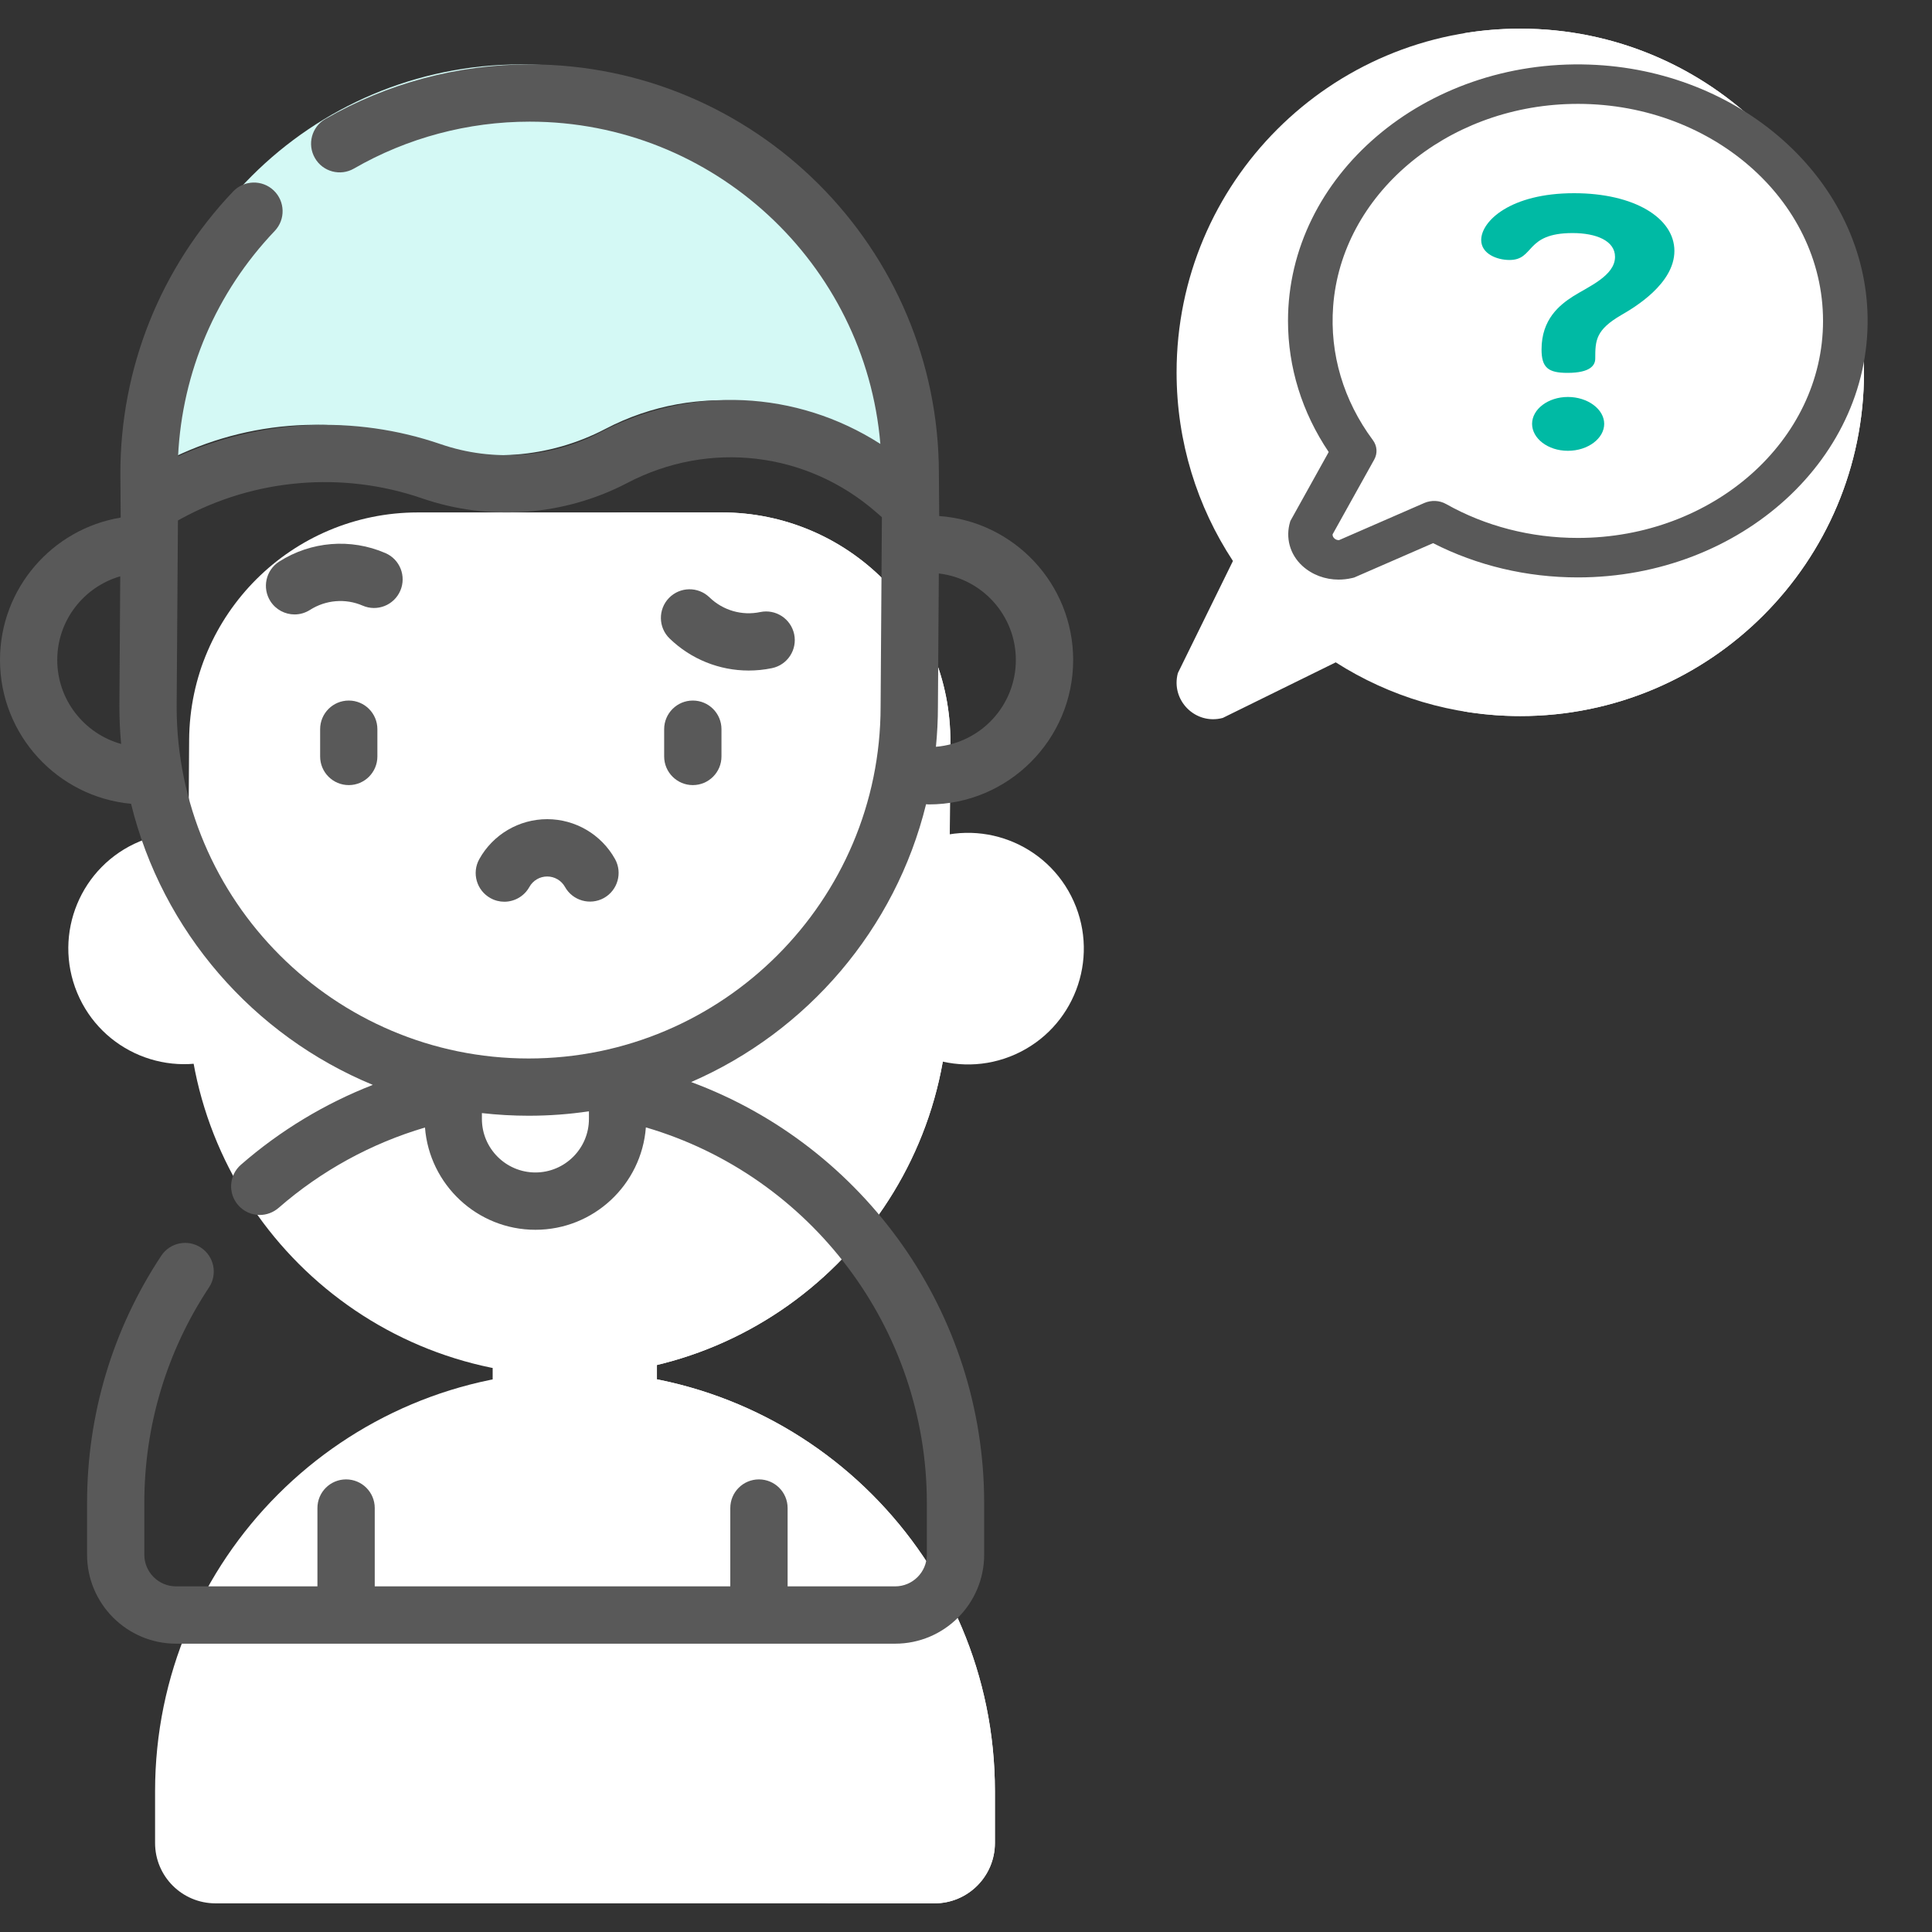 <svg width="30" height="30" viewBox="0 0 30 30" fill="none" xmlns="http://www.w3.org/2000/svg">
<rect x="0" y="0" width="30" height="30" fill="#333333" stroke="none"/>
<path d="M14.512 29.555H3.346C2.828 29.555 2.408 29.136 2.408 28.618V27.814C2.408 24.213 5.327 21.294 8.929 21.294C12.53 21.294 15.449 24.213 15.449 27.814V28.618C15.449 29.136 15.029 29.555 14.512 29.555Z" fill="white"/>
<path d="M8.928 21.294C8.627 21.294 8.33 21.315 8.039 21.354C11.219 21.788 13.67 24.515 13.67 27.814V28.618C13.67 29.136 13.25 29.555 12.732 29.555H14.511C15.029 29.555 15.449 29.136 15.449 28.618V27.814C15.449 24.213 12.529 21.294 8.928 21.294Z" fill="white"/>
<path d="M23.607 0.445C20.659 0.445 18.27 2.834 18.27 5.782C18.27 6.864 18.592 7.87 19.145 8.711L18.29 10.451C18.176 10.874 18.563 11.262 18.987 11.148L20.741 10.285C21.569 10.813 22.552 11.119 23.607 11.119C26.554 11.119 28.944 8.729 28.944 5.782C28.944 2.834 26.554 0.445 23.607 0.445Z" fill="white"/>
<path d="M23.607 0.445C23.304 0.445 23.007 0.47 22.717 0.519C25.241 0.942 27.165 3.137 27.165 5.782C27.165 8.426 25.242 10.62 22.719 11.044C23.008 11.093 23.304 11.119 23.607 11.119C26.554 11.119 28.944 8.729 28.944 5.782C28.944 2.834 26.554 0.445 23.607 0.445Z" fill="white"/>
<path d="M25.18 4.889C24.778 5.122 24.771 5.285 24.771 5.567C24.771 5.67 24.698 5.79 24.339 5.79C24.039 5.79 23.937 5.708 23.937 5.426C23.937 4.959 24.215 4.737 24.427 4.601C24.668 4.449 25.078 4.281 25.078 3.988C25.078 3.738 24.785 3.619 24.419 3.619C23.673 3.619 23.834 4.037 23.439 4.037C23.241 4.037 23 3.939 23 3.727C23 3.434 23.454 3 24.442 3C25.378 3 26 3.385 26 3.896C26 4.406 25.378 4.775 25.18 4.889ZM24.91 6.582C24.91 6.805 24.661 7 24.346 7C24.032 7 23.79 6.805 23.79 6.582C23.79 6.354 24.039 6.164 24.346 6.164C24.654 6.164 24.91 6.354 24.91 6.582Z" fill="#00BAA4"/>
<path d="M8.926 23.128C8.221 23.128 7.65 22.557 7.65 21.852V20.601C7.65 19.896 8.221 19.325 8.926 19.325C9.63 19.325 10.201 19.896 10.201 20.601V21.852C10.201 22.557 9.63 23.128 8.926 23.128Z" fill="white"/>
<path d="M15.765 16.372C16.671 15.967 17.078 14.903 16.673 13.997C16.268 13.091 15.205 12.684 14.298 13.089C13.392 13.495 12.986 14.558 13.391 15.464C13.796 16.37 14.859 16.777 15.765 16.372Z" fill="white"/>
<path d="M3.547 16.387C4.465 16.007 4.9 14.955 4.52 14.038C4.139 13.12 3.088 12.685 2.17 13.065C1.253 13.446 0.818 14.497 1.198 15.415C1.578 16.332 2.63 16.767 3.547 16.387Z" fill="white"/>
<path d="M8.82 21.358C5.556 21.358 2.91 18.712 2.91 15.447L2.937 11.486C2.951 9.533 4.537 7.957 6.49 7.957H11.205C13.176 7.957 14.771 9.563 14.758 11.535L14.731 15.448C14.731 18.712 12.085 21.358 8.82 21.358Z" fill="white"/>
<path d="M11.204 7.957H9.425C11.397 7.957 12.992 9.563 12.978 11.535L12.951 15.447C12.951 18.409 10.773 20.862 7.931 21.291C8.221 21.335 8.518 21.358 8.82 21.358C12.084 21.358 14.73 18.712 14.73 15.447L14.757 11.534C14.771 9.563 13.176 7.957 11.204 7.957Z" fill="white"/>
<path d="M13.997 7.378L14 6.91C14 3.646 11.354 1 8.09 1C4.826 1 2.179 3.646 2.179 6.91L2.176 7.378L2.468 7.218C3.724 6.533 5.211 6.407 6.564 6.873C7.5 7.195 8.527 7.118 9.403 6.659C10.825 5.915 12.559 6.12 13.767 7.177L13.997 7.378Z" fill="#D4F9F5"/>
<path d="M24.678 1.003C22.116 0.915 20 2.734 20 4.983C20 5.704 20.218 6.404 20.632 7.019L20.036 8.091L20.033 8.102C19.959 8.345 20.026 8.608 20.224 8.788C20.376 8.926 20.577 9 20.786 9C20.855 9 20.925 8.992 20.994 8.976L21.027 8.968L22.253 8.434C22.934 8.782 23.707 8.966 24.5 8.966C27.04 8.966 29.096 7.093 28.997 4.825C28.906 2.758 27.013 1.083 24.678 1.003ZM24.5 8.353C23.773 8.353 23.066 8.171 22.456 7.827C22.354 7.769 22.226 7.763 22.117 7.81L20.793 8.387C20.759 8.388 20.736 8.375 20.721 8.361C20.706 8.348 20.691 8.327 20.692 8.298L21.339 7.136C21.393 7.039 21.385 6.924 21.317 6.833L21.317 6.833C20.862 6.22 20.646 5.497 20.701 4.757C20.829 3.028 22.448 1.656 24.405 1.614C26.548 1.567 28.308 3.097 28.308 4.983C28.308 6.841 26.599 8.353 24.5 8.353Z" fill="#595959"/>
<path d="M14.584 8.013L14.579 7.355C14.579 3.851 11.728 1 8.224 1C7.109 1 6.013 1.293 5.053 1.847C4.84 1.969 4.767 2.241 4.89 2.454C5.012 2.667 5.284 2.74 5.497 2.617C6.322 2.141 7.265 1.889 8.224 1.889C11.083 1.889 13.436 4.096 13.67 6.893C12.372 6.061 10.732 5.976 9.331 6.709C8.566 7.11 7.659 7.178 6.843 6.897C5.508 6.438 4.044 6.509 2.765 7.086C2.828 5.775 3.356 4.541 4.266 3.586C4.435 3.408 4.428 3.127 4.25 2.957C4.072 2.788 3.791 2.795 3.621 2.972C2.491 4.159 1.869 5.716 1.869 7.352L1.874 8.037C0.812 8.213 0 9.137 0 10.248C0 11.415 0.896 12.376 2.035 12.481C2.52 14.461 3.935 16.08 5.789 16.846C5.043 17.137 4.349 17.556 3.741 18.086C3.556 18.247 3.537 18.528 3.698 18.713C3.786 18.814 3.909 18.866 4.033 18.866C4.137 18.866 4.241 18.829 4.326 18.756C4.986 18.18 5.765 17.754 6.599 17.508C6.668 18.395 7.41 19.096 8.314 19.096C9.219 19.096 9.962 18.394 10.029 17.506C12.587 18.255 14.392 20.627 14.392 23.337V24.141C14.392 24.412 14.171 24.633 13.9 24.633H12.23V23.417C12.23 23.171 12.03 22.972 11.785 22.972C11.539 22.972 11.34 23.171 11.34 23.417V24.633H5.819V23.417C5.819 23.171 5.62 22.972 5.374 22.972C5.128 22.972 4.929 23.171 4.929 23.417V24.633H2.734C2.462 24.633 2.241 24.412 2.241 24.141V23.337C2.241 22.14 2.588 20.983 3.246 19.99C3.381 19.785 3.325 19.509 3.12 19.373C2.915 19.238 2.639 19.294 2.504 19.499C1.75 20.638 1.352 21.965 1.352 23.337V24.141C1.352 24.903 1.972 25.523 2.734 25.523H13.9C14.662 25.523 15.282 24.903 15.282 24.141V23.337C15.282 20.392 13.423 17.797 10.732 16.802C12.533 16.02 13.904 14.428 14.38 12.488C14.394 12.49 14.408 12.491 14.422 12.491C15.658 12.491 16.664 11.485 16.664 10.248C16.664 9.067 15.745 8.096 14.584 8.013ZM0.889 10.248C0.889 9.632 1.303 9.112 1.867 8.949L1.854 10.97C1.854 11.166 1.863 11.36 1.881 11.552C1.31 11.393 0.889 10.869 0.889 10.248ZM8.314 18.206C7.856 18.206 7.483 17.833 7.483 17.375V17.284C7.721 17.311 7.963 17.325 8.209 17.325C8.527 17.325 8.839 17.302 9.145 17.256V17.375C9.145 17.833 8.772 18.206 8.314 18.206ZM8.209 16.436C5.195 16.436 2.743 13.984 2.743 10.973L2.763 8.082L2.815 8.053C3.959 7.429 5.321 7.314 6.553 7.738C7.6 8.099 8.763 8.011 9.743 7.498C11.013 6.834 12.53 7.013 13.608 7.956L13.694 8.031L13.674 10.97C13.674 13.984 11.222 16.436 8.209 16.436ZM14.533 11.596C14.553 11.391 14.564 11.184 14.564 10.973L14.578 8.905C15.25 8.983 15.774 9.555 15.774 10.248C15.774 10.957 15.227 11.539 14.533 11.596Z" fill="#595959"/>
<path d="M5.416 10.878C5.17 10.878 4.971 11.077 4.971 11.323V11.746C4.971 11.992 5.17 12.191 5.416 12.191C5.661 12.191 5.86 11.992 5.86 11.746V11.323C5.86 11.077 5.661 10.878 5.416 10.878Z" fill="#595959"/>
<path d="M10.758 10.878C10.513 10.878 10.313 11.077 10.313 11.323V11.746C10.313 11.992 10.513 12.191 10.758 12.191C11.004 12.191 11.203 11.992 11.203 11.746V11.323C11.203 11.077 11.004 10.878 10.758 10.878Z" fill="#595959"/>
<path d="M8.497 12.72C8.059 12.72 7.655 12.958 7.442 13.341C7.323 13.556 7.401 13.827 7.616 13.946C7.684 13.984 7.758 14.002 7.831 14.002C7.987 14.002 8.139 13.919 8.22 13.773C8.276 13.672 8.382 13.61 8.497 13.61C8.611 13.61 8.717 13.672 8.773 13.772C8.892 13.986 9.163 14.063 9.378 13.944C9.592 13.824 9.669 13.553 9.55 13.339C9.337 12.957 8.933 12.72 8.497 12.72Z" fill="#595959"/>
<path d="M5.984 8.588C5.446 8.355 4.829 8.405 4.334 8.721C4.127 8.854 4.067 9.129 4.199 9.336C4.284 9.468 4.427 9.541 4.574 9.541C4.656 9.541 4.739 9.518 4.813 9.471C5.059 9.314 5.365 9.289 5.631 9.404C5.857 9.502 6.119 9.398 6.216 9.172C6.313 8.947 6.21 8.685 5.984 8.588Z" fill="#595959"/>
<path d="M11.805 9.504C11.52 9.564 11.226 9.478 11.017 9.276C10.841 9.105 10.559 9.109 10.388 9.285C10.217 9.461 10.221 9.743 10.397 9.914C10.73 10.237 11.171 10.412 11.625 10.412C11.745 10.412 11.867 10.4 11.987 10.375C12.228 10.325 12.382 10.089 12.332 9.849C12.281 9.608 12.046 9.454 11.805 9.504Z" fill="#595959"/>
</svg>
